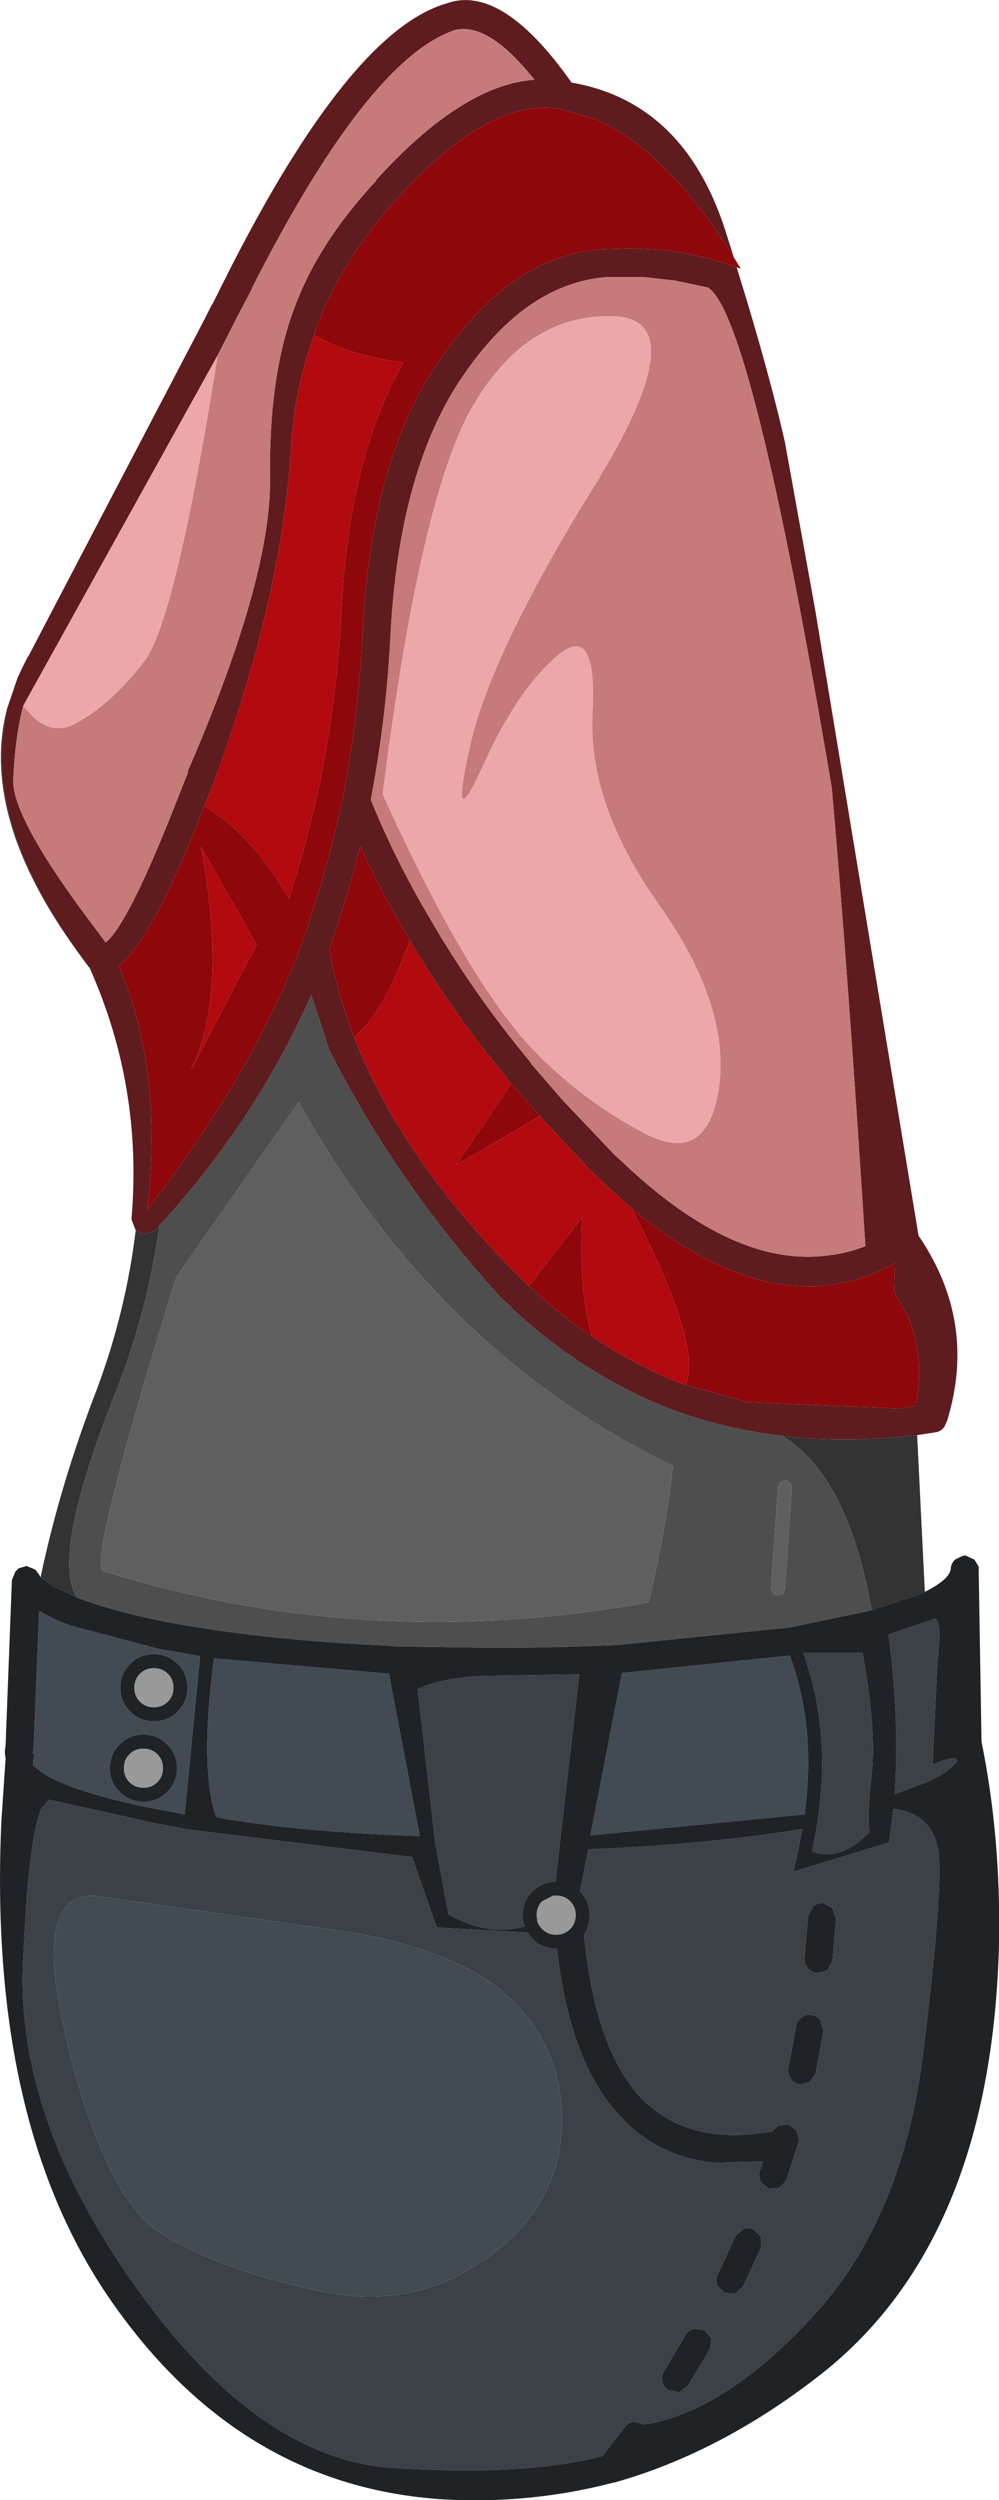 <?xml version="1.0" encoding="UTF-8" standalone="no"?>
<svg xmlns:ffdec="https://www.free-decompiler.com/flash" xmlns:xlink="http://www.w3.org/1999/xlink" ffdec:objectType="shape" height="178.65px" width="71.4px" xmlns="http://www.w3.org/2000/svg">
  <g transform="matrix(1.0, 0.0, 0.0, 1.0, 32.4, 142.15)">
    <path d="M7.15 -6.7 L7.35 -6.7 Q7.95 -6.7 8.35 -6.3 8.75 -5.9 8.75 -5.3 8.75 -4.7 8.35 -4.3 7.95 -3.9 7.35 -3.9 L7.3 -3.9 Q6.8 -3.9 6.4 -4.25 L6.35 -4.3 Q6.1 -4.55 6.0 -4.85 L5.95 -5.3 Q5.95 -5.9 6.35 -6.3 L7.15 -6.7 M-20.4 -22.55 Q-20.0 -22.15 -20.0 -21.55 -20.0 -20.95 -20.4 -20.55 -20.8 -20.15 -21.4 -20.15 -22.0 -20.15 -22.4 -20.55 -22.8 -20.95 -22.8 -21.55 -22.8 -22.15 -22.4 -22.55 -22.0 -22.95 -21.4 -22.95 -20.8 -22.95 -20.4 -22.55 M-20.75 -15.8 Q-20.75 -15.2 -21.15 -14.8 -21.55 -14.4 -22.15 -14.4 -22.75 -14.4 -23.15 -14.8 -23.55 -15.2 -23.55 -15.8 -23.55 -16.4 -23.15 -16.8 -22.75 -17.2 -22.15 -17.2 -21.55 -17.2 -21.15 -16.8 -20.75 -16.4 -20.75 -15.8" fill="#999999" fill-rule="evenodd" stroke="none"/>
    <path d="M-16.2 -122.45 L-16.15 -122.45 -16.35 -122.15 -16.2 -122.45 M-31.9 -91.5 L-32.25 -89.2 Q-32.8 -81.95 -26.05 -73.05 L-26.0 -73.0 Q-34.0 -83.35 -31.9 -91.5 M-22.7 -54.25 L-22.25 -54.0 -22.05 -54.0 -22.0 -54.0 -21.35 -54.2 -21.15 -54.4 -21.0 -54.6 Q-21.85 -48.45 -24.1 -42.75 -28.8 -30.95 -26.9 -28.0 L-28.7 -28.85 -29.5 -29.45 Q-28.1 -36.1 -25.45 -42.95 -23.4 -48.45 -22.7 -54.25 M23.5 -39.55 Q27.6 -39.05 32.15 -39.5 L32.2 -39.5 33.15 -39.6 33.7 -28.4 33.4 -28.25 29.9 -27.1 Q28.2 -36.7 23.5 -39.55" fill="#333333" fill-rule="evenodd" stroke="none"/>
    <path d="M-21.0 -54.6 L-20.75 -54.85 Q-14.05 -62.25 -10.15 -71.05 L-8.9 -67.25 -8.9 -67.2 Q-4.05 -57.55 3.65 -49.15 L3.65 -49.2 4.2 -48.7 4.1 -48.75 Q6.85 -46.15 9.95 -44.25 12.6 -42.6 15.55 -41.45 19.3 -40.05 23.5 -39.55 28.2 -36.7 29.9 -27.1 L29.75 -27.05 24.0 -25.85 23.95 -25.85 11.7 -24.6 11.65 -24.6 10.25 -24.55 Q6.7 -24.4 2.9 -24.4 L-4.1 -24.5 -4.5 -24.55 Q-13.7 -24.95 -20.75 -26.3 -24.65 -27.1 -26.9 -28.0 -28.8 -30.95 -24.1 -42.75 -21.85 -48.45 -21.0 -54.6 M24.1 -36.2 L23.75 -36.4 23.4 -36.25 23.2 -35.9 22.7 -28.65 22.85 -28.3 Q22.95 -28.15 23.2 -28.15 L23.55 -28.25 23.7 -28.6 24.2 -35.85 24.1 -36.2 M13.95 -27.65 Q15.15 -32.55 15.7 -37.4 -1.1 -45.5 -11.05 -63.4 L-19.8 -50.9 Q-26.05 -30.7 -25.05 -29.9 -6.2 -24.0 13.95 -27.65" fill="#4e4e4e" fill-rule="evenodd" stroke="none"/>
    <path d="M24.1 -36.2 L24.2 -35.85 23.7 -28.6 23.55 -28.25 23.2 -28.15 Q22.95 -28.15 22.85 -28.3 L22.7 -28.65 23.2 -35.9 23.4 -36.25 23.75 -36.4 24.1 -36.2 M13.95 -27.65 Q-6.2 -24.0 -25.05 -29.9 -26.05 -30.7 -19.8 -50.9 L-11.05 -63.4 Q-1.1 -45.5 15.7 -37.4 15.15 -32.55 13.95 -27.65" fill="#5f5f5f" fill-rule="evenodd" stroke="none"/>
    <path d="M33.75 -26.25 L34.2 -26.4 34.25 -26.45 Q35.0 -26.8 34.6 -23.4 L34.25 -16.05 Q35.75 -16.7 35.95 -16.45 L36.0 -16.3 Q35.45 -15.55 33.95 -14.85 L31.55 -13.95 Q31.9 -19.4 31.1 -25.35 L33.75 -26.25 M9.0 -22.5 L7.3 -7.7 Q6.3 -7.65 5.65 -7.0 4.95 -6.3 4.95 -5.3 4.95 -4.85 5.1 -4.5 2.55 -3.75 -0.35 -5.35 L-1.3 -10.5 -1.3 -10.55 -2.55 -21.45 Q-0.45 -22.4 2.9 -22.4 L9.0 -22.5 M9.65 -10.0 Q18.15 -10.35 24.95 -11.45 L24.5 -9.25 24.3 -8.4 31.15 -10.5 31.2 -10.85 31.45 -12.9 Q33.1 -12.7 33.9 -11.7 34.45 -11.05 34.65 -10.0 35.05 -7.45 33.6 4.4 32.15 16.3 25.8 23.25 19.5 30.15 13.65 31.1 L12.9 30.9 Q12.5 30.95 12.25 31.3 L10.65 33.35 Q5.15 34.8 -4.35 34.2 -13.9 33.55 -22.6 21.4 -31.3 9.25 -30.75 -2.05 L-30.55 -5.7 Q-30.15 -11.3 -29.45 -12.9 L-28.9 -13.55 -21.25 -11.85 -18.8 -11.4 -2.95 -9.45 -1.2 -4.45 -0.9 -4.4 5.3 -4.05 5.65 -3.6 Q6.35 -2.9 7.35 -2.9 L7.4 -2.9 Q8.35 5.35 11.95 9.1 14.6 12.0 18.75 12.4 L22.15 12.3 21.9 13.0 21.85 13.25 21.95 13.75 22.55 14.25 23.3 14.2 23.8 13.65 24.5 11.45 24.6 11.25 24.6 11.2 24.7 10.85 24.55 10.1 23.95 9.65 23.2 9.75 22.8 10.15 21.35 10.35 Q16.35 10.8 13.4 7.75 10.1 4.15 9.35 -3.9 9.75 -4.5 9.75 -5.3 9.75 -6.3 9.05 -7.0 L9.65 -10.0 M29.9 -15.35 Q29.55 -12.3 29.75 -11.25 27.7 -9.1 25.65 -9.85 L26.05 -12.0 26.05 -12.1 Q27.0 -18.6 25.0 -24.05 L29.25 -24.05 Q30.25 -18.45 29.9 -15.35 M26.75 -1.35 L27.1 -2.05 27.35 -5.05 27.1 -5.8 26.45 -6.15 Q26.0 -6.2 25.7 -5.9 L25.35 -5.2 25.1 -2.25 Q25.05 -1.85 25.35 -1.5 25.6 -1.2 26.0 -1.15 L26.75 -1.35 M-25.05 -6.6 Q-28.0 -7.15 -28.45 -3.9 -28.85 -1.3 -27.6 3.75 -26.6 8.05 -25.3 11.1 -23.3 16.05 -20.65 17.6 -16.4 20.1 -9.65 21.55 -4.3 22.7 0.1 20.6 L2.25 19.35 3.8 18.1 Q7.5 14.75 7.75 10.0 8.0 4.3 3.9 0.5 -0.25 -3.3 -10.0 -4.45 L-25.05 -6.6 M25.65 1.85 Q25.2 1.75 24.9 2.0 24.55 2.25 24.5 2.65 L23.95 5.6 Q23.85 6.0 24.1 6.35 24.3 6.7 24.7 6.8 L24.75 6.8 25.45 6.65 25.9 6.0 26.1 4.9 26.45 3.0 26.25 2.25 Q26.0 1.9 25.65 1.85 M20.7 17.15 L20.15 17.65 18.9 20.4 Q18.7 20.75 18.85 21.15 L19.4 21.7 20.15 21.75 20.7 21.25 22.0 18.45 22.0 17.7 21.45 17.15 Q21.05 16.95 20.7 17.15 M17.2 24.25 Q16.8 24.35 16.6 24.7 L15.05 27.3 Q14.85 27.65 14.95 28.05 15.0 28.45 15.4 28.65 L16.15 28.8 16.75 28.35 18.35 25.7 18.45 24.95 17.95 24.35 17.2 24.25" fill="#3a4147" fill-rule="evenodd" stroke="none"/>
    <path d="M12.05 -22.6 L24.05 -23.85 Q25.95 -18.7 25.1 -12.5 L9.8 -11.0 12.05 -22.6 M-27.4 -26.0 L-21.15 -24.35 -18.1 -23.8 -19.2 -12.5 -21.05 -12.85 Q-27.25 -14.05 -29.4 -15.5 L-30.05 -16.0 -30.0 -16.5 -29.95 -16.75 -30.05 -16.9 -30.0 -17.25 -29.6 -27.05 Q-28.75 -26.5 -27.4 -26.0 M-23.1 -19.85 Q-22.4 -19.15 -21.4 -19.15 -20.4 -19.15 -19.7 -19.85 -19.0 -20.55 -19.0 -21.55 -19.0 -22.55 -19.7 -23.25 -20.4 -23.95 -21.4 -23.95 -22.4 -23.95 -23.1 -23.25 -23.8 -22.55 -23.8 -21.55 -23.8 -20.55 -23.1 -19.85 M-22.15 -18.2 Q-23.15 -18.2 -23.85 -17.5 -24.55 -16.8 -24.55 -15.8 -24.55 -14.8 -23.85 -14.1 -23.15 -13.4 -22.15 -13.4 -21.15 -13.4 -20.45 -14.1 -19.75 -14.8 -19.75 -15.8 -19.75 -16.8 -20.45 -17.5 -21.15 -18.2 -22.15 -18.2 M-25.05 -6.6 L-10.0 -4.45 Q-0.25 -3.3 3.9 0.5 8.0 4.3 7.75 10.0 7.5 14.75 3.8 18.1 L2.25 19.35 0.1 20.6 Q-4.3 22.7 -9.65 21.55 -16.4 20.1 -20.65 17.6 -23.3 16.05 -25.3 11.1 -26.6 8.05 -27.6 3.75 -28.85 -1.3 -28.45 -3.9 -28.0 -7.15 -25.05 -6.6 M-4.6 -22.55 L-2.4 -10.95 Q-11.25 -11.25 -16.95 -12.3 -18.15 -15.8 -17.1 -23.65 L-4.6 -22.55" fill="#424a53" fill-rule="evenodd" stroke="none"/>
    <path d="M-30.75 -91.7 Q-31.35 -89.3 -31.45 -86.4 -31.55 -83.6 -25.25 -75.35 L-24.85 -74.8 Q-23.2 -76.1 -19.6 -85.35 L-18.95 -87.0 -19.0 -87.0 Q-13.05 -100.7 -13.1 -107.9 -13.2 -115.1 -11.45 -119.9 -9.75 -124.7 -5.5 -129.25 L-5.55 -129.25 Q0.65 -136.1 5.8 -136.45 2.5 -140.6 0.1 -140.0 -6.1 -137.9 -14.4 -121.55 L-14.4 -121.5 -15.45 -119.5 -16.85 -116.75 -30.75 -91.7 M20.05 -123.75 Q15.2 -131.5 10.1 -133.65 L7.7 -134.35 7.55 -134.4 7.35 -134.4 Q2.4 -135.05 -4.05 -127.9 -8.0 -123.6 -9.9 -118.45 L-9.95 -118.2 Q-11.35 -114.4 -11.6 -110.15 -12.25 -99.45 -17.1 -86.3 L-17.1 -86.25 -17.75 -84.65 -17.8 -84.55 Q-21.3 -75.5 -23.7 -73.3 L-23.9 -73.1 Q-20.75 -65.8 -21.85 -55.75 L-20.7 -57.25 Q-14.1 -66.1 -10.9 -74.55 L-10.8 -74.8 -10.35 -76.05 -10.4 -76.0 Q-8.9 -80.45 -7.95 -84.95 L-7.9 -85.1 Q-6.8 -90.85 -6.5 -96.7 -5.9 -109.55 -0.85 -116.6 4.25 -124.0 10.8 -124.35 L12.65 -124.4 14.9 -124.3 Q17.6 -124.0 20.25 -123.05 L21.0 -120.6 Q22.75 -114.75 23.7 -110.55 L25.85 -98.65 33.25 -53.85 Q37.45 -47.7 35.3 -40.65 L35.1 -40.2 Q34.85 -39.85 34.45 -39.8 L33.15 -39.6 32.2 -39.5 32.15 -39.5 Q27.6 -39.05 23.5 -39.55 19.3 -40.05 15.55 -41.45 12.6 -42.6 9.95 -44.25 6.85 -46.15 4.1 -48.75 L4.2 -48.7 3.65 -49.2 3.65 -49.15 Q-4.05 -57.55 -8.9 -67.2 L-8.9 -67.25 -10.15 -71.05 Q-14.05 -62.25 -20.75 -54.85 L-21.0 -54.6 -21.15 -54.4 -21.35 -54.2 -22.0 -54.0 -22.05 -54.0 -22.25 -54.0 -22.7 -54.25 -22.75 -54.35 -23.0 -55.0 -23.0 -55.05 -23.0 -55.1 Q-22.2 -64.5 -26.0 -73.0 L-26.05 -73.05 Q-32.8 -81.95 -32.25 -89.2 L-31.9 -91.5 -31.15 -93.7 -30.8 -94.45 -30.4 -95.25 -30.4 -95.2 -17.75 -119.4 -17.25 -120.4 -17.25 -120.35 -16.35 -122.15 -16.15 -122.45 -16.2 -122.45 Q-7.4 -139.9 -0.5 -141.9 3.45 -143.35 8.45 -136.25 16.5 -134.85 19.45 -125.65 L20.05 -123.75 M18.2 -121.6 L17.75 -121.7 15.85 -122.1 13.6 -122.35 10.95 -122.35 Q5.25 -121.9 0.8 -115.45 -3.9 -108.75 -4.5 -96.6 -4.8 -90.75 -5.9 -85.0 -4.15 -80.7 -1.75 -76.65 1.35 -71.25 5.55 -66.2 L5.55 -66.15 7.8 -63.55 11.55 -59.6 12.05 -59.15 12.1 -59.1 Q20.1 -51.5 26.85 -52.45 28.15 -52.6 29.45 -53.1 28.25 -72.15 27.05 -85.85 21.35 -119.65 18.2 -121.6 M4.15 -64.7 L4.0 -64.9 Q-0.05 -69.75 -3.1 -74.95 L-3.5 -75.65 Q-5.25 -78.6 -6.65 -81.7 -7.45 -78.5 -8.5 -75.35 L-8.85 -74.3 Q-8.3 -71.2 -7.1 -68.05 L-7.05 -67.95 Q-3.55 -59.05 5.05 -50.6 L5.4 -50.25 5.45 -50.25 5.5 -50.2 Q7.6 -48.2 9.9 -46.65 L11.0 -45.95 Q13.5 -44.4 16.25 -43.3 L16.6 -43.2 21.05 -41.95 31.95 -41.5 33.0 -41.7 33.05 -41.7 Q33.7 -45.1 32.55 -47.95 L31.5 -49.85 31.55 -51.9 31.6 -51.9 Q28.95 -50.45 26.2 -50.25 19.9 -49.85 12.75 -55.8 L10.75 -57.6 10.7 -57.65 10.15 -58.2 10.15 -58.15 6.35 -62.2 6.3 -62.25 6.2 -62.4 4.15 -64.7" fill="#5e1c1e" fill-rule="evenodd" stroke="none"/>
    <path d="M-16.85 -116.75 L-15.45 -119.5 -14.4 -121.5 -14.4 -121.55 Q-6.1 -137.9 0.1 -140.0 2.5 -140.6 5.8 -136.45 0.65 -136.1 -5.55 -129.25 L-5.5 -129.25 Q-9.75 -124.7 -11.45 -119.9 -13.2 -115.1 -13.1 -107.9 -13.05 -100.7 -19.0 -87.0 L-18.95 -87.0 -19.6 -85.35 Q-23.2 -76.1 -24.85 -74.8 L-25.25 -75.35 Q-31.55 -83.6 -31.45 -86.4 -31.35 -89.3 -30.75 -91.7 L-29.95 -90.85 Q-28.55 -89.65 -27.1 -90.4 -24.45 -91.8 -22.05 -94.95 -19.85 -97.9 -16.85 -116.7 L-16.85 -116.75 M10.0 -107.3 Q17.45 -119.35 11.45 -119.55 5.4 -119.75 1.55 -113.4 -2.3 -107.15 -5.05 -85.4 0.95 -72.15 5.7 -67.15 9.15 -63.55 13.7 -61.15 18.2 -58.8 19.0 -64.55 19.75 -70.35 14.7 -77.5 9.6 -84.7 9.95 -91.2 10.3 -97.75 7.45 -95.3 4.6 -92.9 2.15 -87.5 -0.3 -82.1 1.15 -88.65 2.55 -95.25 10.0 -107.3 M18.2 -121.6 Q21.35 -119.65 27.05 -85.85 28.25 -72.15 29.45 -53.1 28.15 -52.6 26.85 -52.45 20.1 -51.5 12.1 -59.1 L12.05 -59.15 11.55 -59.6 7.8 -63.55 5.55 -66.15 5.55 -66.2 Q1.35 -71.25 -1.75 -76.65 -4.15 -80.7 -5.9 -85.0 -4.8 -90.75 -4.5 -96.6 -3.9 -108.75 0.8 -115.45 5.25 -121.9 10.95 -122.35 L13.6 -122.35 15.85 -122.1 17.75 -121.7 18.2 -121.6" fill="#c77a7a" fill-rule="evenodd" stroke="none"/>
    <path d="M-9.95 -118.2 L-9.9 -118.45 Q-8.0 -123.6 -4.05 -127.9 2.4 -135.05 7.35 -134.4 L7.55 -134.4 7.7 -134.35 10.1 -133.65 Q15.2 -131.5 20.05 -123.75 L20.55 -122.95 20.25 -123.05 Q17.6 -124.0 14.9 -124.3 L12.65 -124.4 10.8 -124.35 Q4.25 -124.0 -0.85 -116.6 -5.9 -109.55 -6.5 -96.7 -6.8 -90.85 -7.9 -85.1 L-7.95 -84.95 Q-8.9 -80.45 -10.4 -76.0 L-10.35 -76.05 -10.8 -74.8 -10.9 -74.55 Q-14.1 -66.1 -20.7 -57.25 L-21.85 -55.75 Q-20.75 -65.8 -23.9 -73.1 L-23.7 -73.3 Q-21.3 -75.5 -17.8 -84.55 -14.45 -82.6 -11.75 -77.95 -10.35 -82.25 -9.45 -86.65 -8.3 -92.45 -8.0 -98.4 -7.45 -109.55 -3.55 -116.25 -7.3 -116.7 -9.95 -118.2 M4.15 -64.7 L6.2 -62.4 0.2 -58.9 4.15 -64.7 M12.75 -55.8 Q19.9 -49.85 26.2 -50.25 28.95 -50.45 31.6 -51.9 L31.55 -51.9 31.5 -49.85 32.55 -47.95 Q33.7 -45.1 33.05 -41.7 L33.0 -41.7 31.95 -41.5 21.05 -41.95 16.6 -43.2 Q17.85 -45.9 12.75 -55.8 M9.9 -46.65 Q7.6 -48.2 5.5 -50.2 L5.45 -50.25 5.4 -50.25 9.2 -55.15 Q8.95 -49.95 9.9 -46.65 M-7.1 -68.05 Q-8.3 -71.2 -8.85 -74.3 L-8.5 -75.35 Q-7.45 -78.5 -6.65 -81.7 -5.25 -78.6 -3.5 -75.65 L-3.1 -74.95 Q-5.1 -69.55 -7.1 -68.05 M-14.05 -74.65 L-18.05 -81.65 Q-16.05 -71.15 -18.8 -65.6 L-14.05 -74.65" fill="#8d070b" fill-rule="evenodd" stroke="none"/>
    <path d="M-30.75 -91.7 L-16.85 -116.75 -16.85 -116.7 Q-19.85 -97.9 -22.05 -94.95 -24.45 -91.8 -27.1 -90.4 -28.55 -89.65 -29.95 -90.85 L-30.75 -91.7 M10.0 -107.3 Q2.55 -95.25 1.15 -88.65 -0.3 -82.1 2.15 -87.5 4.6 -92.9 7.45 -95.3 10.3 -97.75 9.95 -91.2 9.6 -84.7 14.7 -77.5 19.75 -70.35 19.0 -64.55 18.2 -58.8 13.7 -61.15 9.15 -63.55 5.7 -67.15 0.95 -72.15 -5.05 -85.4 -2.3 -107.15 1.55 -113.4 5.4 -119.75 11.45 -119.55 17.45 -119.35 10.0 -107.3" fill="#eda7a9" fill-rule="evenodd" stroke="none"/>
    <path d="M-17.8 -84.55 L-17.75 -84.65 -17.1 -86.25 -17.1 -86.3 Q-12.25 -99.45 -11.6 -110.15 -11.35 -114.4 -9.95 -118.2 -7.3 -116.7 -3.55 -116.25 -7.45 -109.55 -8.0 -98.4 -8.3 -92.45 -9.45 -86.65 -10.35 -82.25 -11.75 -77.95 -14.45 -82.6 -17.8 -84.55 M-3.1 -74.95 Q-0.05 -69.75 4.0 -64.9 L4.15 -64.7 0.2 -58.9 6.2 -62.4 6.3 -62.25 6.35 -62.2 10.15 -58.15 10.15 -58.2 10.7 -57.65 10.75 -57.6 12.75 -55.8 Q17.85 -45.9 16.6 -43.2 L16.25 -43.3 Q13.5 -44.4 11.0 -45.95 L9.9 -46.65 Q8.95 -49.95 9.2 -55.15 L5.4 -50.25 5.05 -50.6 Q-3.55 -59.05 -7.05 -67.95 L-7.1 -68.05 Q-5.1 -69.55 -3.1 -74.95 M-14.05 -74.65 L-18.8 -65.6 Q-16.05 -71.15 -18.05 -81.65 L-14.05 -74.65" fill="#b30a0f" fill-rule="evenodd" stroke="none"/>
    <path d="M-26.9 -28.0 Q-24.65 -27.1 -20.75 -26.3 -13.7 -24.95 -4.5 -24.55 L-4.1 -24.5 2.9 -24.4 Q6.7 -24.4 10.25 -24.55 L11.65 -24.6 11.7 -24.6 23.95 -25.85 24.0 -25.85 29.75 -27.05 29.9 -27.1 33.4 -28.25 33.7 -28.4 Q35.4 -29.25 35.55 -30.0 35.55 -30.4 35.85 -30.7 L36.35 -30.95 36.55 -31.0 36.6 -31.0 37.25 -30.7 37.55 -30.2 37.55 -30.0 37.55 -29.95 37.55 -29.85 37.75 -17.7 Q39.15 -10.8 39.0 -3.2 38.45 18.25 25.9 27.8 18.95 33.15 11.5 35.25 L11.45 35.25 Q5.5 36.8 -0.7 36.45 -15.0 35.55 -24.15 22.7 -33.3 9.95 -32.3 -12.05 L-32.0 -16.5 -32.05 -16.85 -32.05 -16.9 -32.05 -17.05 -32.0 -17.45 -31.55 -29.25 -31.3 -29.85 -31.2 -29.95 -31.05 -30.1 -31.0 -30.1 -30.5 -30.25 -29.9 -30.0 -29.8 -29.9 -29.7 -29.75 -29.65 -29.7 -29.5 -29.45 -28.7 -28.85 -26.9 -28.0 M33.75 -26.25 L31.1 -25.35 Q31.9 -19.4 31.55 -13.95 L33.95 -14.85 Q35.45 -15.55 36.0 -16.3 L35.95 -16.45 Q35.75 -16.7 34.25 -16.05 L34.6 -23.4 Q35.0 -26.8 34.25 -26.45 L34.2 -26.4 33.75 -26.25 M9.0 -22.5 L2.9 -22.4 Q-0.45 -22.4 -2.55 -21.45 L-1.3 -10.55 -1.3 -10.5 -0.35 -5.35 Q2.55 -3.75 5.1 -4.5 4.95 -4.85 4.95 -5.3 4.95 -6.3 5.65 -7.0 6.3 -7.65 7.3 -7.7 L9.0 -22.5 M7.15 -6.7 L6.35 -6.3 Q5.95 -5.9 5.95 -5.3 L6.0 -4.85 Q6.1 -4.55 6.35 -4.3 L6.4 -4.25 Q6.8 -3.9 7.3 -3.9 L7.35 -3.9 Q7.95 -3.9 8.35 -4.3 8.75 -4.7 8.75 -5.3 8.75 -5.9 8.35 -6.3 7.95 -6.7 7.35 -6.7 L7.15 -6.7 M9.65 -10.0 L9.05 -7.0 Q9.75 -6.3 9.75 -5.3 9.75 -4.5 9.35 -3.9 10.1 4.15 13.4 7.75 16.35 10.8 21.35 10.35 L22.8 10.15 23.2 9.75 23.95 9.65 24.55 10.1 24.7 10.85 24.6 11.2 24.6 11.25 24.5 11.45 23.8 13.65 23.3 14.2 22.55 14.25 21.95 13.75 21.85 13.25 21.9 13.0 22.15 12.3 18.75 12.4 Q14.6 12.0 11.95 9.1 8.35 5.35 7.4 -2.9 L7.35 -2.9 Q6.35 -2.9 5.65 -3.6 L5.3 -4.05 -0.9 -4.4 -1.2 -4.45 -2.95 -9.45 -18.8 -11.4 -21.25 -11.85 -28.9 -13.55 -29.45 -12.9 Q-30.15 -11.3 -30.55 -5.7 L-30.75 -2.05 Q-31.3 9.25 -22.6 21.4 -13.9 33.55 -4.35 34.2 5.15 34.8 10.65 33.35 L12.25 31.3 Q12.5 30.95 12.9 30.9 L13.65 31.1 Q19.5 30.15 25.8 23.25 32.15 16.3 33.6 4.4 35.05 -7.45 34.65 -10.0 34.45 -11.05 33.9 -11.7 33.1 -12.7 31.45 -12.9 L31.2 -10.85 31.15 -10.5 24.3 -8.4 24.5 -9.25 24.95 -11.45 Q18.15 -10.35 9.65 -10.0 M12.05 -22.6 L9.8 -11.0 25.1 -12.5 Q25.95 -18.7 24.05 -23.85 L12.05 -22.6 M26.75 -1.35 L26.0 -1.15 Q25.6 -1.2 25.35 -1.5 25.05 -1.85 25.1 -2.25 L25.35 -5.2 25.7 -5.9 Q26.0 -6.2 26.45 -6.15 L27.1 -5.8 27.35 -5.05 27.1 -2.05 26.75 -1.35 M29.9 -15.35 Q30.25 -18.45 29.25 -24.05 L25.0 -24.05 Q27.0 -18.6 26.05 -12.1 L26.05 -12.0 25.65 -9.85 Q27.7 -9.1 29.75 -11.25 29.55 -12.3 29.9 -15.35 M-27.4 -26.0 Q-28.75 -26.5 -29.6 -27.05 L-30.0 -17.25 -30.05 -16.9 -29.95 -16.75 -30.0 -16.5 -30.05 -16.0 -29.4 -15.5 Q-27.25 -14.05 -21.05 -12.85 L-19.2 -12.5 -18.1 -23.8 -21.15 -24.35 -27.4 -26.0 M-20.4 -22.55 Q-20.8 -22.95 -21.4 -22.95 -22.0 -22.95 -22.4 -22.55 -22.8 -22.15 -22.8 -21.55 -22.8 -20.95 -22.4 -20.55 -22.0 -20.15 -21.4 -20.15 -20.8 -20.15 -20.4 -20.55 -20.0 -20.95 -20.0 -21.55 -20.0 -22.15 -20.4 -22.55 M-23.1 -19.85 Q-23.8 -20.55 -23.8 -21.55 -23.8 -22.55 -23.1 -23.25 -22.4 -23.95 -21.4 -23.95 -20.4 -23.95 -19.7 -23.25 -19.0 -22.55 -19.0 -21.55 -19.0 -20.55 -19.7 -19.85 -20.4 -19.15 -21.4 -19.15 -22.4 -19.15 -23.1 -19.85 M-20.75 -15.8 Q-20.75 -16.4 -21.15 -16.8 -21.55 -17.2 -22.15 -17.2 -22.75 -17.2 -23.15 -16.8 -23.55 -16.4 -23.55 -15.8 -23.55 -15.2 -23.15 -14.8 -22.75 -14.4 -22.15 -14.4 -21.55 -14.4 -21.15 -14.8 -20.75 -15.2 -20.75 -15.8 M-22.15 -18.2 Q-21.15 -18.2 -20.45 -17.5 -19.75 -16.8 -19.75 -15.8 -19.75 -14.8 -20.45 -14.1 -21.15 -13.4 -22.15 -13.4 -23.15 -13.4 -23.85 -14.1 -24.55 -14.8 -24.55 -15.8 -24.55 -16.8 -23.85 -17.5 -23.15 -18.2 -22.15 -18.2 M-4.6 -22.55 L-17.1 -23.65 Q-18.15 -15.8 -16.95 -12.3 -11.25 -11.25 -2.4 -10.95 L-4.6 -22.55 M17.2 24.25 L17.95 24.35 18.45 24.95 18.35 25.7 16.75 28.35 16.15 28.8 15.4 28.65 Q15.0 28.45 14.95 28.05 14.85 27.65 15.05 27.3 L16.6 24.7 Q16.8 24.35 17.2 24.25 M20.7 17.15 Q21.05 16.95 21.45 17.15 L22.0 17.7 22.0 18.45 20.7 21.25 20.15 21.75 19.4 21.7 18.85 21.15 Q18.7 20.75 18.9 20.4 L20.15 17.65 20.7 17.15 M25.65 1.85 Q26.0 1.9 26.25 2.25 L26.45 3.0 26.1 4.9 25.9 6.0 25.45 6.65 24.75 6.8 24.7 6.8 Q24.3 6.7 24.1 6.35 23.85 6.0 23.95 5.6 L24.5 2.65 Q24.55 2.25 24.9 2.0 25.2 1.75 25.65 1.85" fill="#202326" fill-rule="evenodd" stroke="none"/>
  </g>
</svg>
